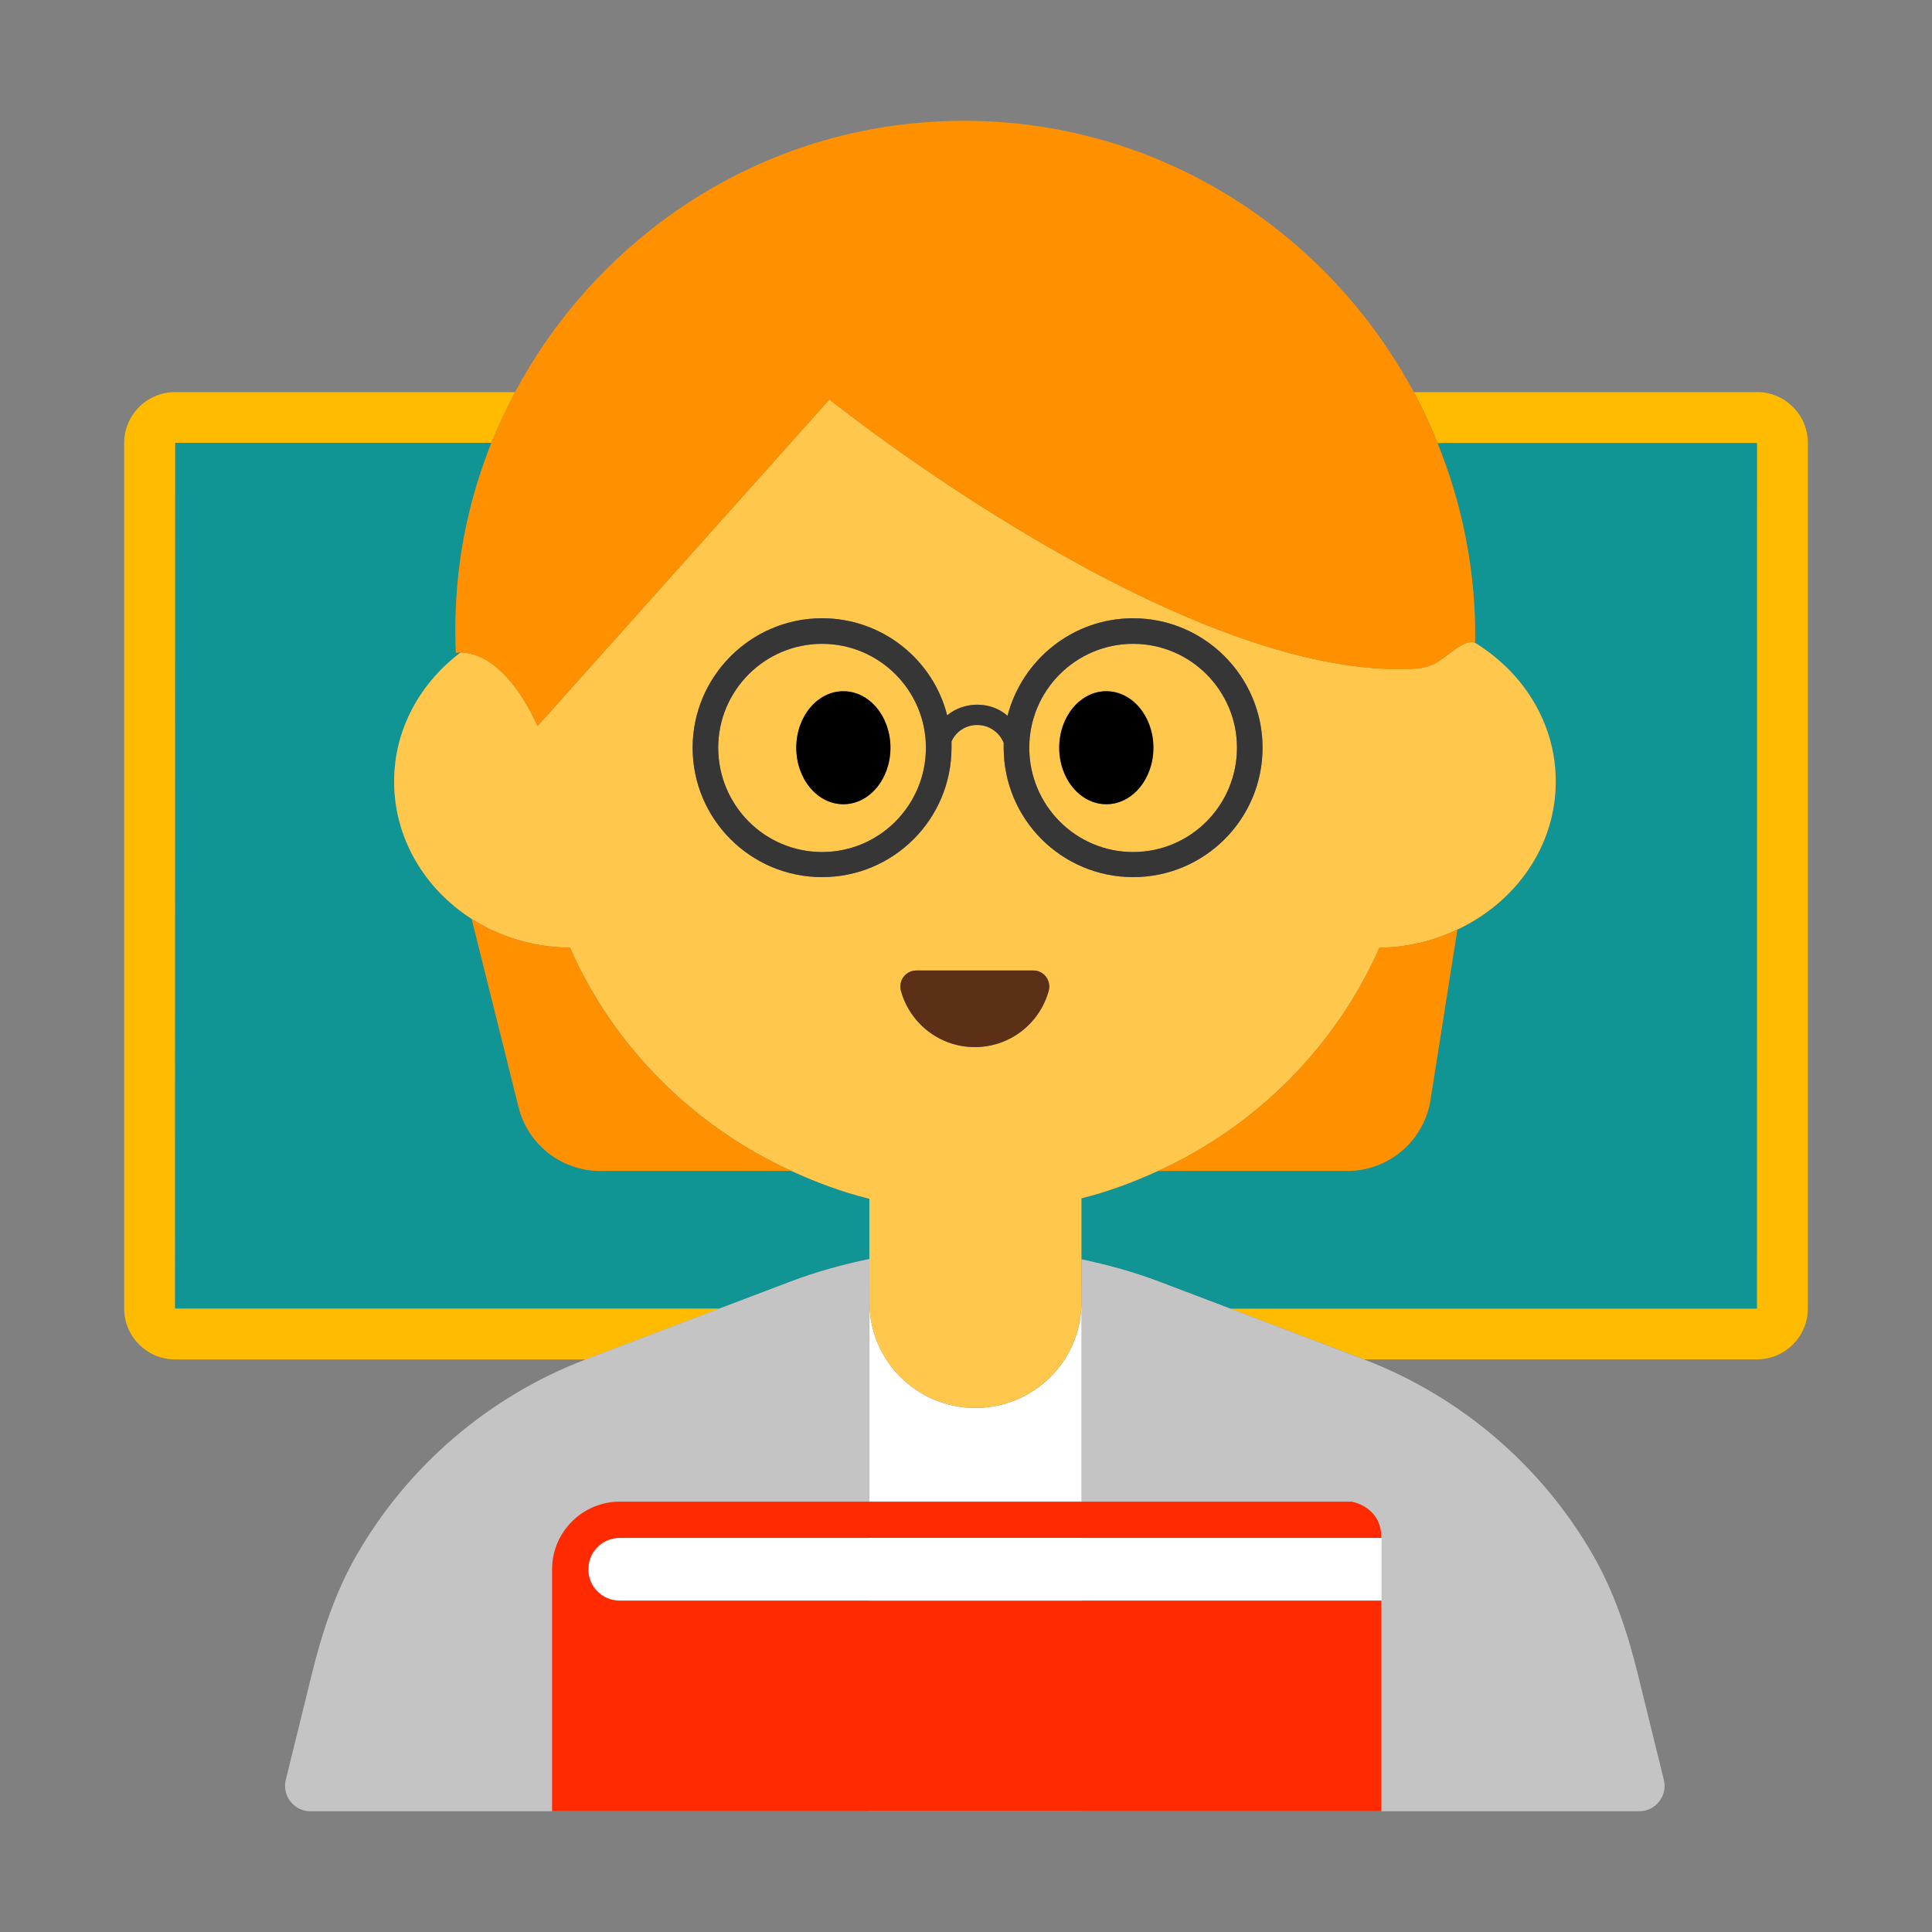<?xml version="1.0" encoding="UTF-8"?><svg id="Layer_1" xmlns="http://www.w3.org/2000/svg" viewBox="0 0 40 40"><rect x="0" y="0" width="40" height="40" fill="#808080" stroke="none"/><g><g><path d="m16.38,24.242h-3.956c-.799,0-1.494-.544-1.687-1.319l-.971-3.897c-.969-.62-1.606-1.664-1.606-2.846,0-1.082.542-2.04,1.376-2.67-.057,0-.098.006-.098.006-.021-.487-.009-.983.038-1.485.094-1.001.338-1.96.698-2.863H3.625s-.004,17.923-.004,17.923h11.274s1.469-.557,1.469-.557c.534-.203,1.083-.354,1.636-.468v-1.246c-.564-.138-1.102-.341-1.62-.578Z" fill="#109494"/><path d="m30.522,13.299c1.012.613,1.688,1.671,1.688,2.881,0,1.345-.833,2.501-2.037,3.066l-.557,3.528c-.133.845-.862,1.468-1.718,1.468h-3.918c-.509.232-1.036.432-1.59.568v1.262c.545.114,1.085.263,1.612.463l1.472.559h10.901s.001,0,.001,0l.002-17.923h-6.616c.515,1.276.8,2.667.779,4.126-.006-.002-.013.003-.019.001Z" fill="#109494"/><path d="m14.895,27.093H3.622s.004-17.925.004-17.925h6.549c.144-.36.309-.709.49-1.05H3.625c-.581,0-1.054.473-1.054,1.054v17.92c0,.581.473,1.054,1.054,1.054h8.503c.007-.003.014-.007.022-.009l2.745-1.043Z" fill="#fb0"/><path d="m36.375,8.118h-7.103c.183.34.346.692.491,1.053h6.616s-.002,17.924-.002,17.924c0,0,0,0-.001,0h-10.901s2.742,1.04,2.742,1.04c.007.003.014.007.022.009h8.137c.581,0,1.054-.473,1.054-1.054V9.171c0-.581-.473-1.054-1.054-1.054Z" fill="#fb0"/></g><g><g><path d="m25.474,27.094l-1.472-.559c-.527-.2-1.067-.348-1.612-.463v.557h0v10.871h11.548c.341,0,.591-.32.51-.651l-.539-2.189c-.21-.851-.486-1.693-.922-2.454-1.06-1.847-2.731-3.289-4.75-4.062-.007-.003-.014-.007-.022-.009l-2.742-1.042Z" fill="#c4c4c4"/><path d="m17.998,26.629h.002v-.563c-.554.115-1.102.265-1.636.468l-1.469.558-2.745,1.043c-.007.003-.014.007-.022.009-2.018.773-3.69,2.215-4.75,4.062-.436.76-.713,1.602-.922,2.454l-.539,2.189c-.081.331.169.651.51.651h11.571v-10.871Z" fill="#c4c4c4"/></g><path d="m22.391,26.629h0v.331c0,1.21-.98,2.19-2.2,2.19-1.21,0-2.19-.98-2.19-2.19v-.331h-.002v10.871h4.393v-10.871Z" fill="#fff"/></g><g><g><path d="m23.98,24.242c2.035-.929,3.676-2.574,4.58-4.622.583-.003,1.125-.145,1.613-.374,1.204-.565,2.037-1.721,2.037-3.066,0-1.21-.676-2.269-1.688-2.881-.243-.051-.508.268-.823.445-.121.052-.245.089-.351.096-4.841.321-12.176-5.57-12.176-5.57l-6.042,6.761c-.646-1.402-1.348-1.525-1.594-1.522-.835.63-1.376,1.588-1.376,2.67,0,1.182.637,2.226,1.606,2.846.581.371,1.281.59,2.034.594.901,2.048,2.545,3.69,4.58,4.622.518.237,1.056.44,1.62.578v2.14c0,1.21.98,2.19,2.19,2.19,1.22,0,2.2-.98,2.2-2.19v-2.15c.554-.136,1.081-.336,1.59-.568Zm-5.01-4.149h2.425c.219,0,.375.21.317.422-.185.671-.799,1.164-1.529,1.164s-1.345-.493-1.529-1.164c-.058-.211.098-.422.317-.422Zm1.81-4.613v-.09c.01-.01,0-.01,0-.01-.09-.22-.3-.37-.55-.37-.24,0-.44.14-.53.34v.13c0,1.48-1.2,2.68-2.68,2.68s-2.68-1.2-2.68-2.68c0-1.47,1.2-2.68,2.68-2.68,1.25,0,2.3.86,2.59,2.01.17-.14.39-.22.62-.22.24,0,.46.08.63.23.3-1.16,1.35-2.02,2.6-2.02,1.48,0,2.68,1.21,2.68,2.68,0,1.48-1.2,2.68-2.68,2.68s-2.68-1.2-2.68-2.68Z" fill="#ffc84d"/><path d="m25.61,15.48c0-1.18-.96-2.15-2.15-2.15s-2.15.97-2.15,2.15c0,1.19.96,2.16,2.15,2.16s2.15-.97,2.15-2.16Zm-3.68,0c0-.646.436-1.17.975-1.17s.975.524.975,1.17-.436,1.17-.975,1.17-.975-.524-.975-1.17Z" fill="#ffc84d"/><path d="m17.02,13.33c-1.19,0-2.15.97-2.15,2.15,0,1.19.96,2.16,2.15,2.16s2.15-.97,2.15-2.16c0-1.18-.96-2.15-2.15-2.15Zm.441,3.321c-.538,0-.975-.524-.975-1.17s.436-1.17.975-1.17.975.524.975,1.17-.436,1.17-.975,1.17Z" fill="#ffc84d"/></g><g><path d="m23.98,24.242h3.918c.856,0,1.584-.622,1.718-1.468l.557-3.528c-.488.229-1.031.371-1.613.374-.904,2.048-2.544,3.693-4.58,4.622Z" fill="#ff9000"/><path d="m12.424,24.242h3.956c-2.035-.932-3.68-2.573-4.58-4.622-.753-.004-1.453-.222-2.034-.594l.971,3.897c.193.775.889,1.319,1.687,1.319Z" fill="#ff9000"/><path d="m10.174,9.168c-.36.903-.603,1.862-.698,2.863-.047.502-.059.998-.038,1.485,0,0,.04-.005.098-.006.246-.003.948.12,1.594,1.522l6.042-6.761s7.335,5.891,12.176,5.57c.107-.007.23-.044.351-.096.315-.177.58-.496.823-.445.006.001.013-.003.019-.001.021-1.459-.264-2.851-.779-4.127-.146-.361-.309-.712-.491-1.053-1.955-3.644-5.955-6.039-10.456-5.556-3.53.379-6.548,2.546-8.151,5.556-.181.34-.346.69-.49,1.051Z" fill="#ff9000"/></g><ellipse cx="17.461" cy="15.481" rx=".975" ry="1.17"/><ellipse cx="22.905" cy="15.481" rx=".975" ry="1.17"/><path d="m20.183,21.679c.73,0,1.344-.493,1.529-1.164.058-.211-.097-.422-.317-.422h-2.425c-.219,0-.375.21-.317.422.185.671.799,1.164,1.529,1.164Z" fill="#5c2f17"/></g><path d="m26.14,15.48c0-1.47-1.2-2.68-2.68-2.68-1.25,0-2.3.86-2.6,2.02-.17-.15-.39-.23-.63-.23-.23,0-.45.08-.62.22-.29-1.15-1.34-2.01-2.59-2.01-1.48,0-2.68,1.21-2.68,2.68,0,1.48,1.2,2.68,2.68,2.68s2.68-1.2,2.68-2.68v-.13c.09-.2.29-.34.53-.34.25,0,.46.15.55.37,0,0,.01,0,0,.01v.09c0,1.48,1.2,2.68,2.68,2.68s2.68-1.2,2.68-2.68Zm-9.12,2.16c-1.19,0-2.15-.97-2.15-2.16,0-1.18.96-2.15,2.15-2.15s2.15.97,2.15,2.15c0,1.19-.96,2.16-2.15,2.16Zm4.29-2.16c0-1.18.96-2.15,2.15-2.15s2.15.97,2.15,2.15c0,1.19-.96,2.16-2.15,2.16s-2.15-.97-2.15-2.16Z" fill="#363636"/><g><path d="m12.831,31.844c-.357,0-.646.29-.646.646s.29.647.646.647h15.772v-1.293h-15.772Z" fill="#fff"/><path d="m12.83,33.14h15.77v4.36H11.43v-5.01c0-.77.63-1.4,1.4-1.4h15.15s.62.09.62.75h-15.77c-.36,0-.65.29-.65.65s.29.65.65.65Z" fill="#ff2a00"/></g></g><rect width="40" height="40" fill="none"/></svg>